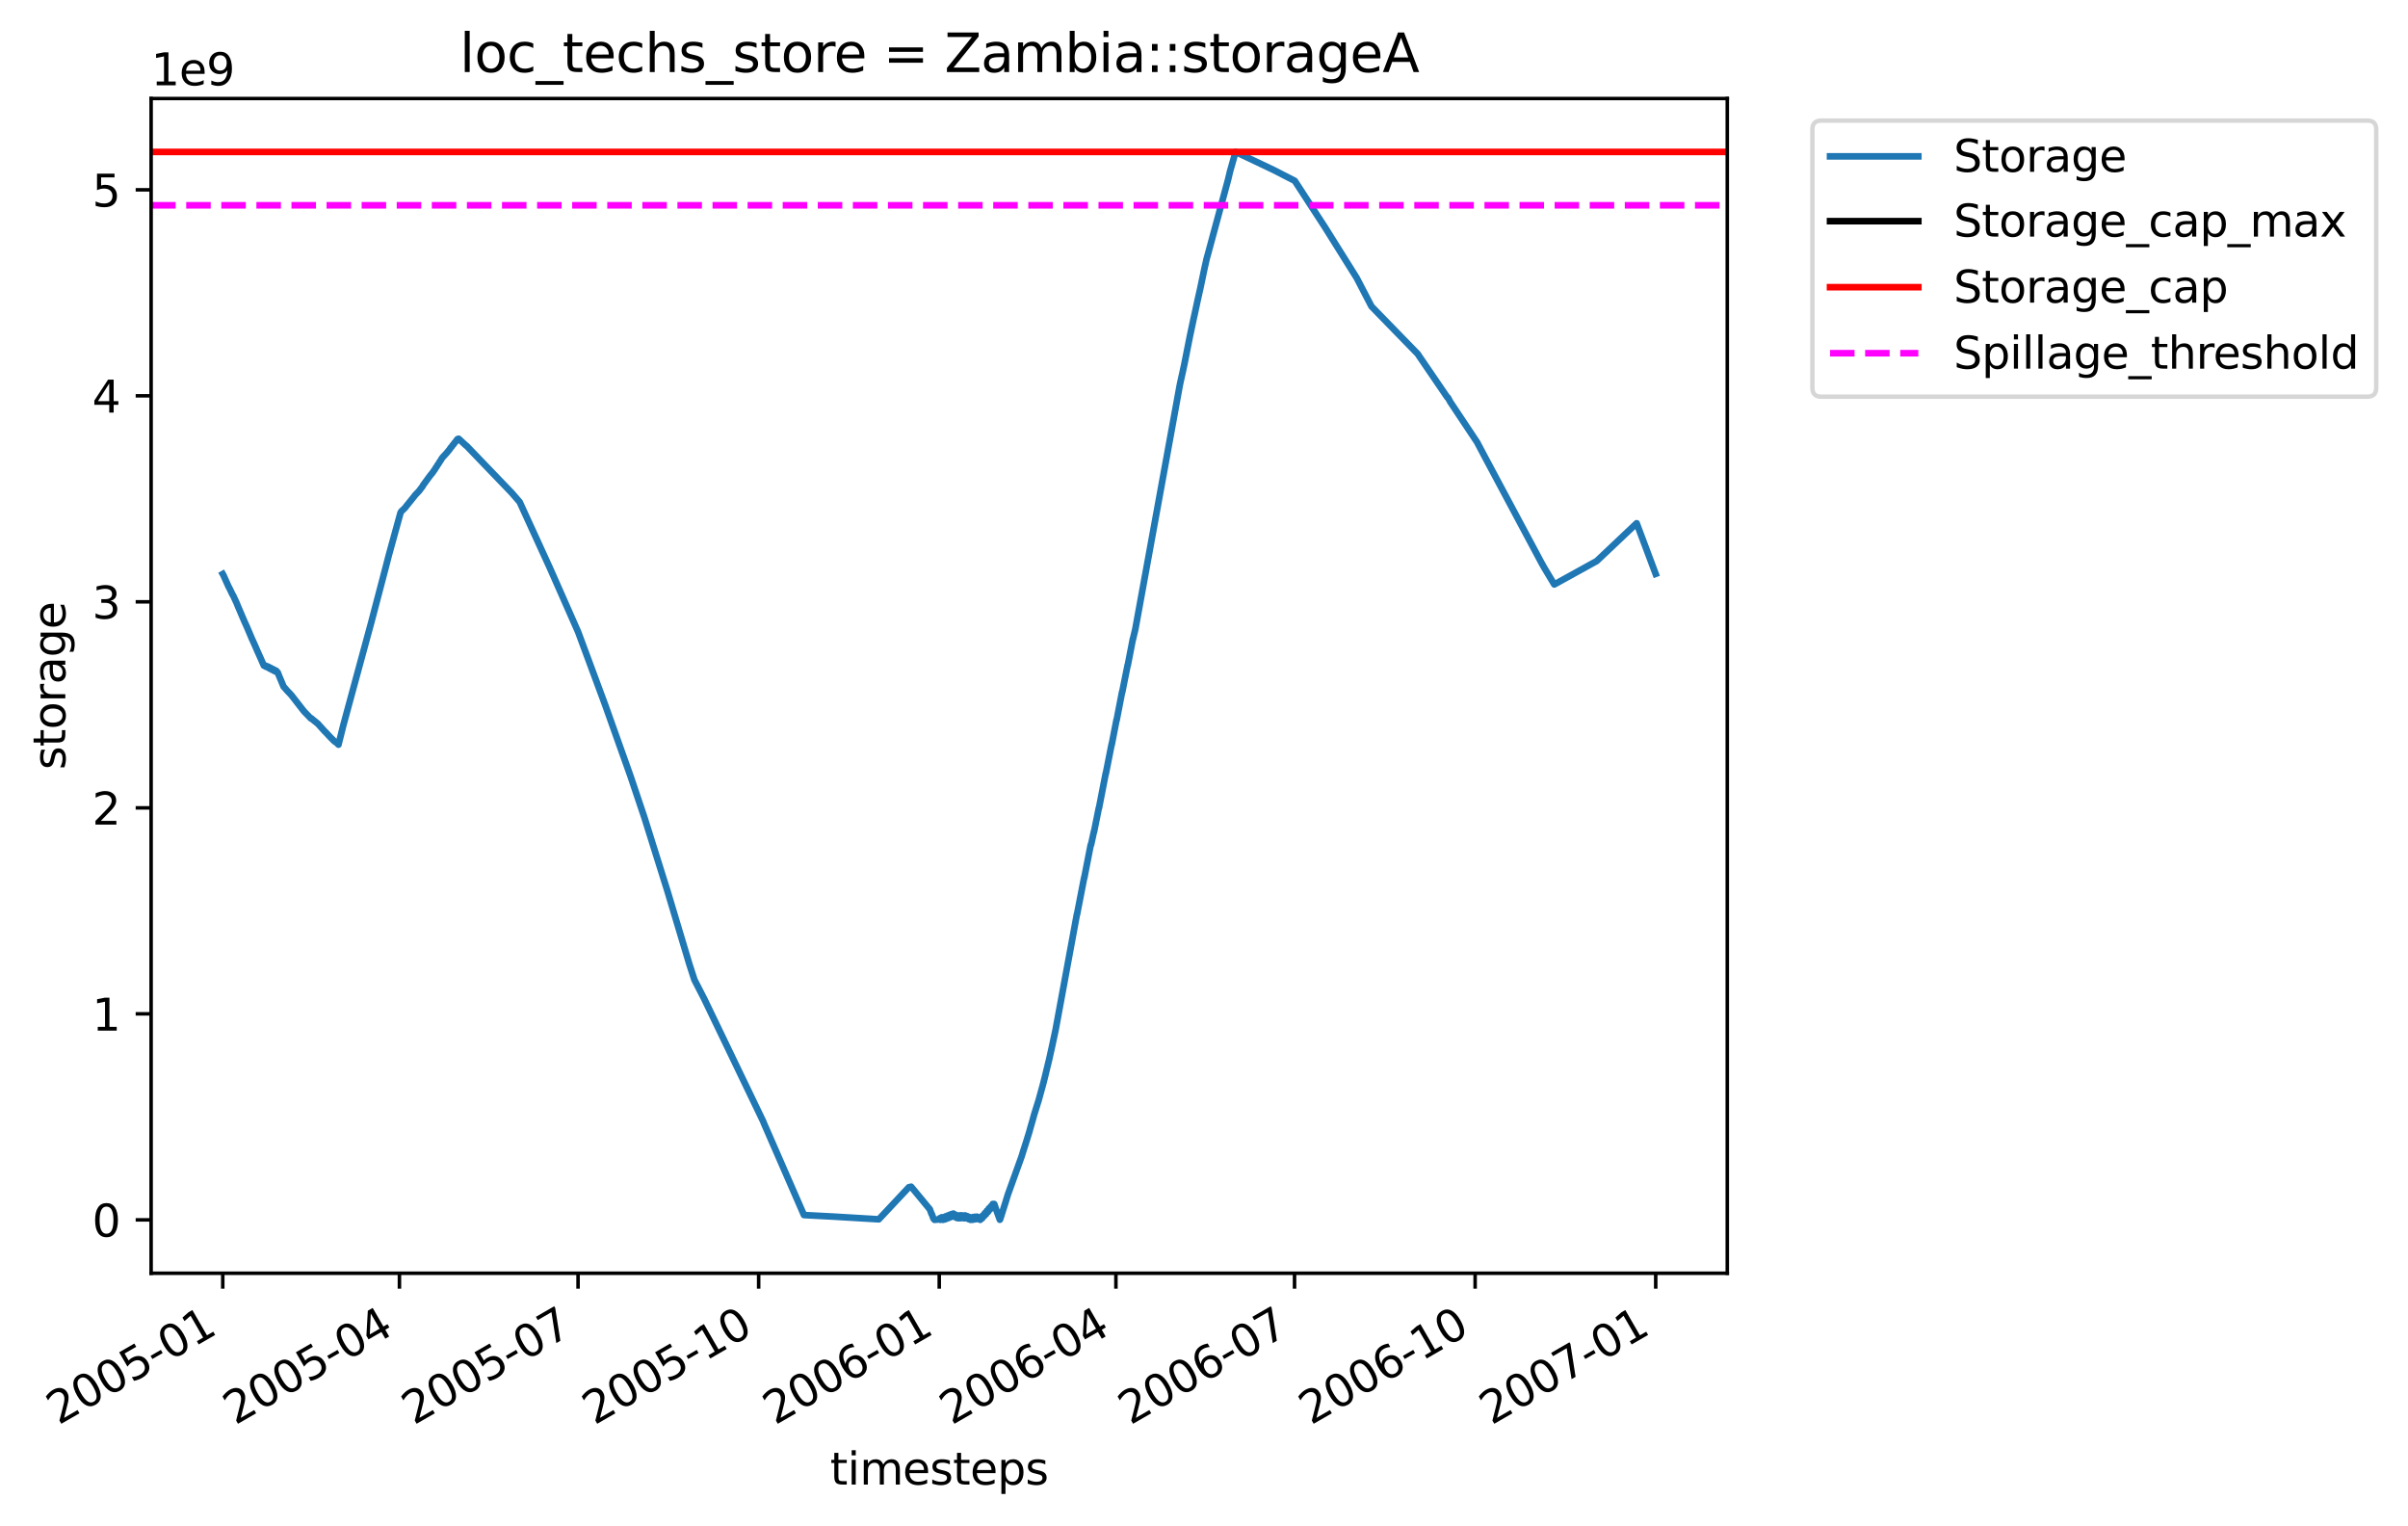 <?xml version="1.0" encoding="utf-8" standalone="no"?>
<!DOCTYPE svg PUBLIC "-//W3C//DTD SVG 1.1//EN"
  "http://www.w3.org/Graphics/SVG/1.1/DTD/svg11.dtd">
<svg xmlns:xlink="http://www.w3.org/1999/xlink" width="545.595pt" height="345.581pt" viewBox="0 0 545.595 345.581" xmlns="http://www.w3.org/2000/svg" version="1.1">
 <defs>
  <style type="text/css">*{stroke-linejoin: round; stroke-linecap: butt}</style>
 </defs>
 <g id="figure_1">
  <g id="patch_1">
   <path d="M 0 345.581 
L 545.595 345.581 
L 545.595 0 
L 0 0 
z
" style="fill: #ffffff"/>
  </g>
  <g id="axes_1">
   <g id="patch_2">
    <path d="M 34.241 288.43 
L 391.361 288.43 
L 391.361 22.318 
L 34.241 22.318 
z
" style="fill: #ffffff"/>
   </g>
   <g id="matplotlib.axis_1">
    <g id="xtick_1">
     <g id="line2d_1">
      <defs>
       <path id="mf6b0d29160" d="M 0 0 
L 0 3.5 
" style="stroke: #000000; stroke-width: 0.8"/>
      </defs>
      <g>
       <use xlink:href="#mf6b0d29160" x="50.473" y="288.43" style="stroke: #000000; stroke-width: 0.8"/>
      </g>
     </g>
     <g id="text_1">
      <!-- 2005-01 -->
      <g transform="translate(13.249 322.902)rotate(-30)scale(0.1 -0.1)">
       <defs>
        <path id="DejaVuSans-32" d="M 1228 531 
L 3431 531 
L 3431 0 
L 469 0 
L 469 531 
Q 828 903 1448 1529 
Q 2069 2156 2228 2338 
Q 2531 2678 2651 2914 
Q 2772 3150 2772 3378 
Q 2772 3750 2511 3984 
Q 2250 4219 1831 4219 
Q 1534 4219 1204 4116 
Q 875 4013 500 3803 
L 500 4441 
Q 881 4594 1212 4672 
Q 1544 4750 1819 4750 
Q 2544 4750 2975 4387 
Q 3406 4025 3406 3419 
Q 3406 3131 3298 2873 
Q 3191 2616 2906 2266 
Q 2828 2175 2409 1742 
Q 1991 1309 1228 531 
z
" transform="scale(0.016)"/>
        <path id="DejaVuSans-30" d="M 2034 4250 
Q 1547 4250 1301 3770 
Q 1056 3291 1056 2328 
Q 1056 1369 1301 889 
Q 1547 409 2034 409 
Q 2525 409 2770 889 
Q 3016 1369 3016 2328 
Q 3016 3291 2770 3770 
Q 2525 4250 2034 4250 
z
M 2034 4750 
Q 2819 4750 3233 4129 
Q 3647 3509 3647 2328 
Q 3647 1150 3233 529 
Q 2819 -91 2034 -91 
Q 1250 -91 836 529 
Q 422 1150 422 2328 
Q 422 3509 836 4129 
Q 1250 4750 2034 4750 
z
" transform="scale(0.016)"/>
        <path id="DejaVuSans-35" d="M 691 4666 
L 3169 4666 
L 3169 4134 
L 1269 4134 
L 1269 2991 
Q 1406 3038 1543 3061 
Q 1681 3084 1819 3084 
Q 2600 3084 3056 2656 
Q 3513 2228 3513 1497 
Q 3513 744 3044 326 
Q 2575 -91 1722 -91 
Q 1428 -91 1123 -41 
Q 819 9 494 109 
L 494 744 
Q 775 591 1075 516 
Q 1375 441 1709 441 
Q 2250 441 2565 725 
Q 2881 1009 2881 1497 
Q 2881 1984 2565 2268 
Q 2250 2553 1709 2553 
Q 1456 2553 1204 2497 
Q 953 2441 691 2322 
L 691 4666 
z
" transform="scale(0.016)"/>
        <path id="DejaVuSans-2d" d="M 313 2009 
L 1997 2009 
L 1997 1497 
L 313 1497 
L 313 2009 
z
" transform="scale(0.016)"/>
        <path id="DejaVuSans-31" d="M 794 531 
L 1825 531 
L 1825 4091 
L 703 3866 
L 703 4441 
L 1819 4666 
L 2450 4666 
L 2450 531 
L 3481 531 
L 3481 0 
L 794 0 
L 794 531 
z
" transform="scale(0.016)"/>
       </defs>
       <use xlink:href="#DejaVuSans-32"/>
       <use xlink:href="#DejaVuSans-30" x="63.623"/>
       <use xlink:href="#DejaVuSans-30" x="127.246"/>
       <use xlink:href="#DejaVuSans-35" x="190.869"/>
       <use xlink:href="#DejaVuSans-2d" x="254.492"/>
       <use xlink:href="#DejaVuSans-30" x="290.576"/>
       <use xlink:href="#DejaVuSans-31" x="354.199"/>
      </g>
     </g>
    </g>
    <g id="xtick_2">
     <g id="line2d_2">
      <g>
       <use xlink:href="#mf6b0d29160" x="90.502" y="288.43" style="stroke: #000000; stroke-width: 0.8"/>
      </g>
     </g>
     <g id="text_2">
      <!-- 2005-04 -->
      <g transform="translate(53.277 322.902)rotate(-30)scale(0.1 -0.1)">
       <defs>
        <path id="DejaVuSans-34" d="M 2419 4116 
L 825 1625 
L 2419 1625 
L 2419 4116 
z
M 2253 4666 
L 3047 4666 
L 3047 1625 
L 3713 1625 
L 3713 1100 
L 3047 1100 
L 3047 0 
L 2419 0 
L 2419 1100 
L 313 1100 
L 313 1709 
L 2253 4666 
z
" transform="scale(0.016)"/>
       </defs>
       <use xlink:href="#DejaVuSans-32"/>
       <use xlink:href="#DejaVuSans-30" x="63.623"/>
       <use xlink:href="#DejaVuSans-30" x="127.246"/>
       <use xlink:href="#DejaVuSans-35" x="190.869"/>
       <use xlink:href="#DejaVuSans-2d" x="254.492"/>
       <use xlink:href="#DejaVuSans-30" x="290.576"/>
       <use xlink:href="#DejaVuSans-34" x="354.199"/>
      </g>
     </g>
    </g>
    <g id="xtick_3">
     <g id="line2d_3">
      <g>
       <use xlink:href="#mf6b0d29160" x="130.974" y="288.43" style="stroke: #000000; stroke-width: 0.8"/>
      </g>
     </g>
     <g id="text_3">
      <!-- 2005-07 -->
      <g transform="translate(93.75 322.902)rotate(-30)scale(0.1 -0.1)">
       <defs>
        <path id="DejaVuSans-37" d="M 525 4666 
L 3525 4666 
L 3525 4397 
L 1831 0 
L 1172 0 
L 2766 4134 
L 525 4134 
L 525 4666 
z
" transform="scale(0.016)"/>
       </defs>
       <use xlink:href="#DejaVuSans-32"/>
       <use xlink:href="#DejaVuSans-30" x="63.623"/>
       <use xlink:href="#DejaVuSans-30" x="127.246"/>
       <use xlink:href="#DejaVuSans-35" x="190.869"/>
       <use xlink:href="#DejaVuSans-2d" x="254.492"/>
       <use xlink:href="#DejaVuSans-30" x="290.576"/>
       <use xlink:href="#DejaVuSans-37" x="354.199"/>
      </g>
     </g>
    </g>
    <g id="xtick_4">
     <g id="line2d_4">
      <g>
       <use xlink:href="#mf6b0d29160" x="171.892" y="288.43" style="stroke: #000000; stroke-width: 0.8"/>
      </g>
     </g>
     <g id="text_4">
      <!-- 2005-10 -->
      <g transform="translate(134.667 322.902)rotate(-30)scale(0.1 -0.1)">
       <use xlink:href="#DejaVuSans-32"/>
       <use xlink:href="#DejaVuSans-30" x="63.623"/>
       <use xlink:href="#DejaVuSans-30" x="127.246"/>
       <use xlink:href="#DejaVuSans-35" x="190.869"/>
       <use xlink:href="#DejaVuSans-2d" x="254.492"/>
       <use xlink:href="#DejaVuSans-31" x="290.576"/>
       <use xlink:href="#DejaVuSans-30" x="354.199"/>
      </g>
     </g>
    </g>
    <g id="xtick_5">
     <g id="line2d_5">
      <g>
       <use xlink:href="#mf6b0d29160" x="212.81" y="288.43" style="stroke: #000000; stroke-width: 0.8"/>
      </g>
     </g>
     <g id="text_5">
      <!-- 2006-01 -->
      <g transform="translate(175.585 322.902)rotate(-30)scale(0.1 -0.1)">
       <defs>
        <path id="DejaVuSans-36" d="M 2113 2584 
Q 1688 2584 1439 2293 
Q 1191 2003 1191 1497 
Q 1191 994 1439 701 
Q 1688 409 2113 409 
Q 2538 409 2786 701 
Q 3034 994 3034 1497 
Q 3034 2003 2786 2293 
Q 2538 2584 2113 2584 
z
M 3366 4563 
L 3366 3988 
Q 3128 4100 2886 4159 
Q 2644 4219 2406 4219 
Q 1781 4219 1451 3797 
Q 1122 3375 1075 2522 
Q 1259 2794 1537 2939 
Q 1816 3084 2150 3084 
Q 2853 3084 3261 2657 
Q 3669 2231 3669 1497 
Q 3669 778 3244 343 
Q 2819 -91 2113 -91 
Q 1303 -91 875 529 
Q 447 1150 447 2328 
Q 447 3434 972 4092 
Q 1497 4750 2381 4750 
Q 2619 4750 2861 4703 
Q 3103 4656 3366 4563 
z
" transform="scale(0.016)"/>
       </defs>
       <use xlink:href="#DejaVuSans-32"/>
       <use xlink:href="#DejaVuSans-30" x="63.623"/>
       <use xlink:href="#DejaVuSans-30" x="127.246"/>
       <use xlink:href="#DejaVuSans-36" x="190.869"/>
       <use xlink:href="#DejaVuSans-2d" x="254.492"/>
       <use xlink:href="#DejaVuSans-30" x="290.576"/>
       <use xlink:href="#DejaVuSans-31" x="354.199"/>
      </g>
     </g>
    </g>
    <g id="xtick_6">
     <g id="line2d_6">
      <g>
       <use xlink:href="#mf6b0d29160" x="252.838" y="288.43" style="stroke: #000000; stroke-width: 0.8"/>
      </g>
     </g>
     <g id="text_6">
      <!-- 2006-04 -->
      <g transform="translate(215.613 322.902)rotate(-30)scale(0.1 -0.1)">
       <use xlink:href="#DejaVuSans-32"/>
       <use xlink:href="#DejaVuSans-30" x="63.623"/>
       <use xlink:href="#DejaVuSans-30" x="127.246"/>
       <use xlink:href="#DejaVuSans-36" x="190.869"/>
       <use xlink:href="#DejaVuSans-2d" x="254.492"/>
       <use xlink:href="#DejaVuSans-30" x="290.576"/>
       <use xlink:href="#DejaVuSans-34" x="354.199"/>
      </g>
     </g>
    </g>
    <g id="xtick_7">
     <g id="line2d_7">
      <g>
       <use xlink:href="#mf6b0d29160" x="293.311" y="288.43" style="stroke: #000000; stroke-width: 0.8"/>
      </g>
     </g>
     <g id="text_7">
      <!-- 2006-07 -->
      <g transform="translate(256.086 322.902)rotate(-30)scale(0.1 -0.1)">
       <use xlink:href="#DejaVuSans-32"/>
       <use xlink:href="#DejaVuSans-30" x="63.623"/>
       <use xlink:href="#DejaVuSans-30" x="127.246"/>
       <use xlink:href="#DejaVuSans-36" x="190.869"/>
       <use xlink:href="#DejaVuSans-2d" x="254.492"/>
       <use xlink:href="#DejaVuSans-30" x="290.576"/>
       <use xlink:href="#DejaVuSans-37" x="354.199"/>
      </g>
     </g>
    </g>
    <g id="xtick_8">
     <g id="line2d_8">
      <g>
       <use xlink:href="#mf6b0d29160" x="334.229" y="288.43" style="stroke: #000000; stroke-width: 0.8"/>
      </g>
     </g>
     <g id="text_8">
      <!-- 2006-10 -->
      <g transform="translate(297.004 322.902)rotate(-30)scale(0.1 -0.1)">
       <use xlink:href="#DejaVuSans-32"/>
       <use xlink:href="#DejaVuSans-30" x="63.623"/>
       <use xlink:href="#DejaVuSans-30" x="127.246"/>
       <use xlink:href="#DejaVuSans-36" x="190.869"/>
       <use xlink:href="#DejaVuSans-2d" x="254.492"/>
       <use xlink:href="#DejaVuSans-31" x="290.576"/>
       <use xlink:href="#DejaVuSans-30" x="354.199"/>
      </g>
     </g>
    </g>
    <g id="xtick_9">
     <g id="line2d_9">
      <g>
       <use xlink:href="#mf6b0d29160" x="375.146" y="288.43" style="stroke: #000000; stroke-width: 0.8"/>
      </g>
     </g>
     <g id="text_9">
      <!-- 2007-01 -->
      <g transform="translate(337.922 322.902)rotate(-30)scale(0.1 -0.1)">
       <use xlink:href="#DejaVuSans-32"/>
       <use xlink:href="#DejaVuSans-30" x="63.623"/>
       <use xlink:href="#DejaVuSans-30" x="127.246"/>
       <use xlink:href="#DejaVuSans-37" x="190.869"/>
       <use xlink:href="#DejaVuSans-2d" x="254.492"/>
       <use xlink:href="#DejaVuSans-30" x="290.576"/>
       <use xlink:href="#DejaVuSans-31" x="354.199"/>
      </g>
     </g>
    </g>
    <g id="text_10">
     <!-- timesteps -->
     <g transform="translate(188.084 336.301)scale(0.1 -0.1)">
      <defs>
       <path id="DejaVuSans-74" d="M 1172 4494 
L 1172 3500 
L 2356 3500 
L 2356 3053 
L 1172 3053 
L 1172 1153 
Q 1172 725 1289 603 
Q 1406 481 1766 481 
L 2356 481 
L 2356 0 
L 1766 0 
Q 1100 0 847 248 
Q 594 497 594 1153 
L 594 3053 
L 172 3053 
L 172 3500 
L 594 3500 
L 594 4494 
L 1172 4494 
z
" transform="scale(0.016)"/>
       <path id="DejaVuSans-69" d="M 603 3500 
L 1178 3500 
L 1178 0 
L 603 0 
L 603 3500 
z
M 603 4863 
L 1178 4863 
L 1178 4134 
L 603 4134 
L 603 4863 
z
" transform="scale(0.016)"/>
       <path id="DejaVuSans-6d" d="M 3328 2828 
Q 3544 3216 3844 3400 
Q 4144 3584 4550 3584 
Q 5097 3584 5394 3201 
Q 5691 2819 5691 2113 
L 5691 0 
L 5113 0 
L 5113 2094 
Q 5113 2597 4934 2840 
Q 4756 3084 4391 3084 
Q 3944 3084 3684 2787 
Q 3425 2491 3425 1978 
L 3425 0 
L 2847 0 
L 2847 2094 
Q 2847 2600 2669 2842 
Q 2491 3084 2119 3084 
Q 1678 3084 1418 2786 
Q 1159 2488 1159 1978 
L 1159 0 
L 581 0 
L 581 3500 
L 1159 3500 
L 1159 2956 
Q 1356 3278 1631 3431 
Q 1906 3584 2284 3584 
Q 2666 3584 2933 3390 
Q 3200 3197 3328 2828 
z
" transform="scale(0.016)"/>
       <path id="DejaVuSans-65" d="M 3597 1894 
L 3597 1613 
L 953 1613 
Q 991 1019 1311 708 
Q 1631 397 2203 397 
Q 2534 397 2845 478 
Q 3156 559 3463 722 
L 3463 178 
Q 3153 47 2828 -22 
Q 2503 -91 2169 -91 
Q 1331 -91 842 396 
Q 353 884 353 1716 
Q 353 2575 817 3079 
Q 1281 3584 2069 3584 
Q 2775 3584 3186 3129 
Q 3597 2675 3597 1894 
z
M 3022 2063 
Q 3016 2534 2758 2815 
Q 2500 3097 2075 3097 
Q 1594 3097 1305 2825 
Q 1016 2553 972 2059 
L 3022 2063 
z
" transform="scale(0.016)"/>
       <path id="DejaVuSans-73" d="M 2834 3397 
L 2834 2853 
Q 2591 2978 2328 3040 
Q 2066 3103 1784 3103 
Q 1356 3103 1142 2972 
Q 928 2841 928 2578 
Q 928 2378 1081 2264 
Q 1234 2150 1697 2047 
L 1894 2003 
Q 2506 1872 2764 1633 
Q 3022 1394 3022 966 
Q 3022 478 2636 193 
Q 2250 -91 1575 -91 
Q 1294 -91 989 -36 
Q 684 19 347 128 
L 347 722 
Q 666 556 975 473 
Q 1284 391 1588 391 
Q 1994 391 2212 530 
Q 2431 669 2431 922 
Q 2431 1156 2273 1281 
Q 2116 1406 1581 1522 
L 1381 1569 
Q 847 1681 609 1914 
Q 372 2147 372 2553 
Q 372 3047 722 3315 
Q 1072 3584 1716 3584 
Q 2034 3584 2315 3537 
Q 2597 3491 2834 3397 
z
" transform="scale(0.016)"/>
       <path id="DejaVuSans-70" d="M 1159 525 
L 1159 -1331 
L 581 -1331 
L 581 3500 
L 1159 3500 
L 1159 2969 
Q 1341 3281 1617 3432 
Q 1894 3584 2278 3584 
Q 2916 3584 3314 3078 
Q 3713 2572 3713 1747 
Q 3713 922 3314 415 
Q 2916 -91 2278 -91 
Q 1894 -91 1617 61 
Q 1341 213 1159 525 
z
M 3116 1747 
Q 3116 2381 2855 2742 
Q 2594 3103 2138 3103 
Q 1681 3103 1420 2742 
Q 1159 2381 1159 1747 
Q 1159 1113 1420 752 
Q 1681 391 2138 391 
Q 2594 391 2855 752 
Q 3116 1113 3116 1747 
z
" transform="scale(0.016)"/>
      </defs>
      <use xlink:href="#DejaVuSans-74"/>
      <use xlink:href="#DejaVuSans-69" x="39.209"/>
      <use xlink:href="#DejaVuSans-6d" x="66.992"/>
      <use xlink:href="#DejaVuSans-65" x="164.404"/>
      <use xlink:href="#DejaVuSans-73" x="225.928"/>
      <use xlink:href="#DejaVuSans-74" x="278.027"/>
      <use xlink:href="#DejaVuSans-65" x="317.236"/>
      <use xlink:href="#DejaVuSans-70" x="378.76"/>
      <use xlink:href="#DejaVuSans-73" x="442.236"/>
     </g>
    </g>
   </g>
   <g id="matplotlib.axis_2">
    <g id="ytick_1">
     <g id="line2d_10">
      <defs>
       <path id="m201dd60987" d="M 0 0 
L -3.5 0 
" style="stroke: #000000; stroke-width: 0.8"/>
      </defs>
      <g>
       <use xlink:href="#m201dd60987" x="34.241" y="276.334" style="stroke: #000000; stroke-width: 0.8"/>
      </g>
     </g>
     <g id="text_11">
      <!-- 0 -->
      <g transform="translate(20.878 280.133)scale(0.1 -0.1)">
       <use xlink:href="#DejaVuSans-30"/>
      </g>
     </g>
    </g>
    <g id="ytick_2">
     <g id="line2d_11">
      <g>
       <use xlink:href="#m201dd60987" x="34.241" y="229.667" style="stroke: #000000; stroke-width: 0.8"/>
      </g>
     </g>
     <g id="text_12">
      <!-- 1 -->
      <g transform="translate(20.878 233.467)scale(0.1 -0.1)">
       <use xlink:href="#DejaVuSans-31"/>
      </g>
     </g>
    </g>
    <g id="ytick_3">
     <g id="line2d_12">
      <g>
       <use xlink:href="#m201dd60987" x="34.241" y="183.001" style="stroke: #000000; stroke-width: 0.8"/>
      </g>
     </g>
     <g id="text_13">
      <!-- 2 -->
      <g transform="translate(20.878 186.8)scale(0.1 -0.1)">
       <use xlink:href="#DejaVuSans-32"/>
      </g>
     </g>
    </g>
    <g id="ytick_4">
     <g id="line2d_13">
      <g>
       <use xlink:href="#m201dd60987" x="34.241" y="136.334" style="stroke: #000000; stroke-width: 0.8"/>
      </g>
     </g>
     <g id="text_14">
      <!-- 3 -->
      <g transform="translate(20.878 140.133)scale(0.1 -0.1)">
       <defs>
        <path id="DejaVuSans-33" d="M 2597 2516 
Q 3050 2419 3304 2112 
Q 3559 1806 3559 1356 
Q 3559 666 3084 287 
Q 2609 -91 1734 -91 
Q 1441 -91 1130 -33 
Q 819 25 488 141 
L 488 750 
Q 750 597 1062 519 
Q 1375 441 1716 441 
Q 2309 441 2620 675 
Q 2931 909 2931 1356 
Q 2931 1769 2642 2001 
Q 2353 2234 1838 2234 
L 1294 2234 
L 1294 2753 
L 1863 2753 
Q 2328 2753 2575 2939 
Q 2822 3125 2822 3475 
Q 2822 3834 2567 4026 
Q 2313 4219 1838 4219 
Q 1578 4219 1281 4162 
Q 984 4106 628 3988 
L 628 4550 
Q 988 4650 1302 4700 
Q 1616 4750 1894 4750 
Q 2613 4750 3031 4423 
Q 3450 4097 3450 3541 
Q 3450 3153 3228 2886 
Q 3006 2619 2597 2516 
z
" transform="scale(0.016)"/>
       </defs>
       <use xlink:href="#DejaVuSans-33"/>
      </g>
     </g>
    </g>
    <g id="ytick_5">
     <g id="line2d_14">
      <g>
       <use xlink:href="#m201dd60987" x="34.241" y="89.667" style="stroke: #000000; stroke-width: 0.8"/>
      </g>
     </g>
     <g id="text_15">
      <!-- 4 -->
      <g transform="translate(20.878 93.467)scale(0.1 -0.1)">
       <use xlink:href="#DejaVuSans-34"/>
      </g>
     </g>
    </g>
    <g id="ytick_6">
     <g id="line2d_15">
      <g>
       <use xlink:href="#m201dd60987" x="34.241" y="43.001" style="stroke: #000000; stroke-width: 0.8"/>
      </g>
     </g>
     <g id="text_16">
      <!-- 5 -->
      <g transform="translate(20.878 46.8)scale(0.1 -0.1)">
       <use xlink:href="#DejaVuSans-35"/>
      </g>
     </g>
    </g>
    <g id="text_17">
     <!-- storage -->
     <g transform="translate(14.798 174.369)rotate(-90)scale(0.1 -0.1)">
      <defs>
       <path id="DejaVuSans-6f" d="M 1959 3097 
Q 1497 3097 1228 2736 
Q 959 2375 959 1747 
Q 959 1119 1226 758 
Q 1494 397 1959 397 
Q 2419 397 2687 759 
Q 2956 1122 2956 1747 
Q 2956 2369 2687 2733 
Q 2419 3097 1959 3097 
z
M 1959 3584 
Q 2709 3584 3137 3096 
Q 3566 2609 3566 1747 
Q 3566 888 3137 398 
Q 2709 -91 1959 -91 
Q 1206 -91 779 398 
Q 353 888 353 1747 
Q 353 2609 779 3096 
Q 1206 3584 1959 3584 
z
" transform="scale(0.016)"/>
       <path id="DejaVuSans-72" d="M 2631 2963 
Q 2534 3019 2420 3045 
Q 2306 3072 2169 3072 
Q 1681 3072 1420 2755 
Q 1159 2438 1159 1844 
L 1159 0 
L 581 0 
L 581 3500 
L 1159 3500 
L 1159 2956 
Q 1341 3275 1631 3429 
Q 1922 3584 2338 3584 
Q 2397 3584 2469 3576 
Q 2541 3569 2628 3553 
L 2631 2963 
z
" transform="scale(0.016)"/>
       <path id="DejaVuSans-61" d="M 2194 1759 
Q 1497 1759 1228 1600 
Q 959 1441 959 1056 
Q 959 750 1161 570 
Q 1363 391 1709 391 
Q 2188 391 2477 730 
Q 2766 1069 2766 1631 
L 2766 1759 
L 2194 1759 
z
M 3341 1997 
L 3341 0 
L 2766 0 
L 2766 531 
Q 2569 213 2275 61 
Q 1981 -91 1556 -91 
Q 1019 -91 701 211 
Q 384 513 384 1019 
Q 384 1609 779 1909 
Q 1175 2209 1959 2209 
L 2766 2209 
L 2766 2266 
Q 2766 2663 2505 2880 
Q 2244 3097 1772 3097 
Q 1472 3097 1187 3025 
Q 903 2953 641 2809 
L 641 3341 
Q 956 3463 1253 3523 
Q 1550 3584 1831 3584 
Q 2591 3584 2966 3190 
Q 3341 2797 3341 1997 
z
" transform="scale(0.016)"/>
       <path id="DejaVuSans-67" d="M 2906 1791 
Q 2906 2416 2648 2759 
Q 2391 3103 1925 3103 
Q 1463 3103 1205 2759 
Q 947 2416 947 1791 
Q 947 1169 1205 825 
Q 1463 481 1925 481 
Q 2391 481 2648 825 
Q 2906 1169 2906 1791 
z
M 3481 434 
Q 3481 -459 3084 -895 
Q 2688 -1331 1869 -1331 
Q 1566 -1331 1297 -1286 
Q 1028 -1241 775 -1147 
L 775 -588 
Q 1028 -725 1275 -790 
Q 1522 -856 1778 -856 
Q 2344 -856 2625 -561 
Q 2906 -266 2906 331 
L 2906 616 
Q 2728 306 2450 153 
Q 2172 0 1784 0 
Q 1141 0 747 490 
Q 353 981 353 1791 
Q 353 2603 747 3093 
Q 1141 3584 1784 3584 
Q 2172 3584 2450 3431 
Q 2728 3278 2906 2969 
L 2906 3500 
L 3481 3500 
L 3481 434 
z
" transform="scale(0.016)"/>
      </defs>
      <use xlink:href="#DejaVuSans-73"/>
      <use xlink:href="#DejaVuSans-74" x="52.1"/>
      <use xlink:href="#DejaVuSans-6f" x="91.309"/>
      <use xlink:href="#DejaVuSans-72" x="152.49"/>
      <use xlink:href="#DejaVuSans-61" x="193.604"/>
      <use xlink:href="#DejaVuSans-67" x="254.883"/>
      <use xlink:href="#DejaVuSans-65" x="318.359"/>
     </g>
    </g>
    <g id="text_18">
     <!-- 1e9 -->
     <g transform="translate(34.241 19.318)scale(0.1 -0.1)">
      <defs>
       <path id="DejaVuSans-39" d="M 703 97 
L 703 672 
Q 941 559 1184 500 
Q 1428 441 1663 441 
Q 2288 441 2617 861 
Q 2947 1281 2994 2138 
Q 2813 1869 2534 1725 
Q 2256 1581 1919 1581 
Q 1219 1581 811 2004 
Q 403 2428 403 3163 
Q 403 3881 828 4315 
Q 1253 4750 1959 4750 
Q 2769 4750 3195 4129 
Q 3622 3509 3622 2328 
Q 3622 1225 3098 567 
Q 2575 -91 1691 -91 
Q 1453 -91 1209 -44 
Q 966 3 703 97 
z
M 1959 2075 
Q 2384 2075 2632 2365 
Q 2881 2656 2881 3163 
Q 2881 3666 2632 3958 
Q 2384 4250 1959 4250 
Q 1534 4250 1286 3958 
Q 1038 3666 1038 3163 
Q 1038 2656 1286 2365 
Q 1534 2075 1959 2075 
z
" transform="scale(0.016)"/>
      </defs>
      <use xlink:href="#DejaVuSans-31"/>
      <use xlink:href="#DejaVuSans-65" x="63.623"/>
      <use xlink:href="#DejaVuSans-39" x="125.146"/>
     </g>
    </g>
   </g>
   <g id="line2d_16">
    <path d="M 50.473 130.032 
L 50.603 130.26 
L 51.771 132.859 
L 52.03 133.34 
L 52.679 134.693 
L 52.79 134.828 
L 53.605 136.592 
L 53.92 137.364 
L 55.329 140.665 
L 55.959 142.054 
L 57.145 144.855 
L 57.293 145.157 
L 58.071 146.907 
L 58.238 147.309 
L 58.924 148.825 
L 59.665 150.513 
L 59.795 150.797 
L 59.85 150.733 
L 59.906 150.669 
L 59.943 150.743 
L 60.054 150.874 
L 60.091 150.836 
L 60.128 150.836 
L 60.147 150.886 
L 60.202 151.021 
L 60.277 150.936 
L 60.351 150.851 
L 60.388 150.924 
L 60.499 151.055 
L 60.536 151.017 
L 60.573 151.018 
L 60.592 151.068 
L 60.647 151.202 
L 60.721 151.117 
L 60.814 151.034 
L 60.851 151.134 
L 61.073 151.453 
L 61.259 151.264 
L 61.296 151.363 
L 61.518 151.682 
L 61.703 151.493 
L 61.741 151.592 
L 61.963 151.91 
L 62.148 151.72 
L 62.185 151.819 
L 62.408 152.136 
L 62.593 151.947 
L 62.63 152.045 
L 62.852 152.362 
L 62.908 152.298 
L 62.945 152.373 
L 63.26 153.177 
L 64.279 155.591 
L 64.372 155.664 
L 65.113 156.518 
L 65.41 156.817 
L 66.003 157.451 
L 66.17 157.663 
L 68.653 160.853 
L 68.986 161.255 
L 69.635 161.918 
L 69.783 162.073 
L 70.432 162.755 
L 70.562 162.727 
L 70.58 162.749 
L 70.951 163.098 
L 70.969 163.081 
L 71.08 163.181 
L 71.395 163.457 
L 71.414 163.44 
L 71.525 163.539 
L 71.84 163.813 
L 71.859 163.796 
L 71.97 163.894 
L 73.582 165.685 
L 73.712 165.796 
L 74.954 167.117 
L 75.065 167.228 
L 75.825 167.981 
L 75.936 168.011 
L 76.343 168.338 
L 76.696 168.69 
L 76.714 168.587 
L 77.807 164.231 
L 80.05 155.962 
L 84.09 141.103 
L 87.407 128.461 
L 88.055 125.939 
L 90.761 116.108 
L 91.002 115.765 
L 91.261 115.542 
L 91.817 114.99 
L 92.04 114.682 
L 92.299 114.361 
L 92.484 114.133 
L 92.744 113.812 
L 92.929 113.583 
L 93.189 113.26 
L 93.374 113.03 
L 93.633 112.707 
L 93.819 112.476 
L 94.097 112.112 
L 94.319 111.885 
L 94.912 111.264 
L 95.765 110.145 
L 95.857 109.933 
L 96.042 109.676 
L 96.302 109.325 
L 96.487 109.068 
L 96.747 108.716 
L 96.932 108.457 
L 97.191 108.103 
L 97.395 107.835 
L 97.655 107.495 
L 97.859 107.263 
L 98.081 106.976 
L 98.266 106.685 
L 98.489 106.401 
L 98.711 105.999 
L 98.933 105.715 
L 99.156 105.312 
L 99.378 105.026 
L 99.601 104.622 
L 99.823 104.336 
L 100.045 103.93 
L 100.305 103.577 
L 100.564 103.304 
L 101.176 102.644 
L 101.917 101.741 
L 102.102 101.437 
L 102.343 101.192 
L 102.547 100.871 
L 102.788 100.625 
L 102.992 100.303 
L 103.233 100.056 
L 103.418 99.774 
L 103.64 99.486 
L 103.918 99.387 
L 105.568 100.909 
L 105.734 101.019 
L 115.945 111.641 
L 117.743 113.714 
L 124.655 128.807 
L 130.993 143.163 
L 137.09 159.616 
L 142.853 175.808 
L 146.004 185.181 
L 151.229 201.848 
L 156.159 218.309 
L 157.345 221.974 
L 159.55 226.255 
L 172.911 254.017 
L 173.152 254.619 
L 182.159 275.251 
L 188.867 275.6 
L 199.115 276.214 
L 205.935 268.942 
L 206.027 269.01 
L 206.046 268.99 
L 206.231 268.875 
L 206.287 268.983 
L 206.342 268.923 
L 206.435 268.823 
L 206.472 268.867 
L 206.639 269.058 
L 210.475 273.7 
L 210.605 273.886 
L 210.623 273.866 
L 210.679 273.941 
L 211.049 274.963 
L 211.068 274.943 
L 211.124 275.017 
L 211.494 276.04 
L 211.513 276.02 
L 211.568 276.095 
L 211.735 276.334 
L 212.828 276.232 
L 212.903 275.971 
L 212.958 276.144 
L 213.069 276.328 
L 213.125 276.279 
L 213.292 275.975 
L 213.347 275.753 
L 213.403 275.926 
L 213.644 276.334 
L 213.681 276.23 
L 213.792 275.72 
L 213.848 275.872 
L 214.07 276.249 
L 214.126 276.057 
L 214.237 275.548 
L 214.292 275.7 
L 214.515 276.075 
L 214.57 275.884 
L 214.682 275.375 
L 214.737 275.527 
L 214.96 275.903 
L 215.015 275.711 
L 215.126 275.202 
L 215.182 275.354 
L 215.404 275.73 
L 215.46 275.538 
L 215.571 275.029 
L 215.627 275.181 
L 215.849 275.557 
L 215.905 275.365 
L 216.016 274.911 
L 216.071 275.084 
L 216.331 275.682 
L 216.349 275.601 
L 216.461 275.147 
L 216.516 275.32 
L 216.776 275.918 
L 216.794 275.836 
L 216.905 275.342 
L 216.961 275.514 
L 217.202 275.986 
L 217.35 275.321 
L 217.406 275.494 
L 217.647 275.965 
L 217.795 275.301 
L 217.85 275.473 
L 218.091 275.944 
L 218.24 275.345 
L 218.295 275.518 
L 218.536 275.989 
L 218.684 275.325 
L 218.74 275.497 
L 218.981 275.969 
L 219.129 275.488 
L 219.166 275.603 
L 219.426 276.168 
L 219.444 276.153 
L 219.574 275.66 
L 219.611 275.775 
L 219.87 276.331 
L 219.889 276.316 
L 220.019 275.787 
L 220.074 275.943 
L 220.297 276.334 
L 220.352 276.147 
L 220.463 275.702 
L 220.519 275.858 
L 220.741 276.25 
L 220.797 276.062 
L 220.908 275.639 
L 220.964 275.795 
L 221.186 276.186 
L 221.242 275.999 
L 221.353 275.611 
L 221.39 275.71 
L 221.631 276.158 
L 221.687 275.971 
L 221.779 275.733 
L 221.816 275.828 
L 222.094 276.334 
L 222.168 276.156 
L 222.242 275.816 
L 222.335 275.869 
L 222.391 275.938 
L 222.428 275.834 
L 222.465 275.796 
L 222.502 275.911 
L 222.539 275.996 
L 222.576 275.826 
L 222.687 275.316 
L 222.78 275.369 
L 222.835 275.439 
L 222.873 275.334 
L 222.91 275.297 
L 222.947 275.412 
L 222.984 275.496 
L 223.021 275.327 
L 223.151 274.797 
L 223.206 274.97 
L 223.262 275.142 
L 223.317 274.953 
L 223.336 274.868 
L 223.391 275.01 
L 223.41 275.067 
L 223.447 274.897 
L 223.595 274.283 
L 223.651 274.455 
L 223.706 274.628 
L 223.762 274.438 
L 223.781 274.353 
L 223.836 274.495 
L 223.855 274.553 
L 223.892 274.383 
L 224.04 273.751 
L 224.096 273.923 
L 224.151 274.096 
L 224.207 273.906 
L 224.225 273.821 
L 224.281 273.963 
L 224.299 274.02 
L 224.337 273.851 
L 224.485 273.294 
L 224.522 273.408 
L 224.596 273.638 
L 224.633 273.512 
L 224.67 273.342 
L 224.726 273.484 
L 224.744 273.542 
L 224.781 273.372 
L 224.93 272.74 
L 224.985 272.912 
L 225.041 273.085 
L 225.078 272.958 
L 225.115 272.788 
L 225.17 272.93 
L 225.189 272.987 
L 225.226 272.817 
L 225.245 272.733 
L 225.319 272.861 
L 225.615 273.758 
L 226.542 276.312 
L 226.616 276.172 
L 226.857 275.428 
L 227.45 273.544 
L 227.858 272.262 
L 228.339 270.675 
L 228.654 269.805 
L 231.49 261.923 
L 231.749 261.062 
L 232.398 259.039 
L 232.657 258.213 
L 233.213 256.418 
L 233.528 255.266 
L 233.954 253.812 
L 234.307 252.525 
L 235.344 249.205 
L 236.326 245.635 
L 236.716 244.102 
L 237.716 239.99 
L 238.309 237.316 
L 239.162 233.342 
L 244.017 207.021 
L 244.036 207.124 
L 244.091 206.815 
L 245.648 198.796 
L 245.666 198.899 
L 245.722 198.59 
L 247.13 191.393 
L 247.149 191.496 
L 247.204 191.187 
L 247.223 191.29 
L 247.872 188.309 
L 247.89 188.411 
L 247.946 188.103 
L 248.984 182.962 
L 249.002 183.065 
L 249.058 182.756 
L 250.54 175.148 
L 250.559 175.251 
L 250.614 174.942 
L 251.874 168.568 
L 251.893 168.671 
L 251.949 168.362 
L 252.986 163.028 
L 253.005 163.13 
L 253.06 162.83 
L 254.246 156.711 
L 254.265 156.814 
L 254.321 156.513 
L 255.507 150.622 
L 255.525 150.725 
L 255.581 150.416 
L 256.693 144.688 
L 256.711 144.791 
L 256.767 144.485 
L 257.212 142.635 
L 257.341 141.967 
L 267.256 87.558 
L 267.385 86.891 
L 267.96 84.302 
L 268.386 82.315 
L 269.628 76.047 
L 269.757 75.443 
L 270.499 71.946 
L 270.665 71.223 
L 271.351 68.036 
L 271.963 65.309 
L 272.741 61.58 
L 272.871 60.972 
L 273.408 58.576 
L 273.686 57.581 
L 278.263 40.657 
L 278.708 38.787 
L 279.616 35.599 
L 279.894 34.675 
L 279.95 34.414 
L 280.061 34.465 
L 288.585 38.511 
L 293.367 40.968 
L 300.205 51.477 
L 307.395 62.96 
L 310.749 69.413 
L 310.768 69.391 
L 310.823 69.488 
L 321.238 80.191 
L 321.553 80.673 
L 327.965 90.064 
L 328.021 90.019 
L 328.113 90.148 
L 328.595 91.043 
L 334.711 100.231 
L 335.063 100.92 
L 335.229 101.216 
L 335.563 101.863 
L 335.711 102.125 
L 336.063 102.807 
L 349.48 127.904 
L 349.499 127.894 
L 349.517 127.949 
L 349.832 128.519 
L 352.167 132.399 
L 361.785 127.09 
L 370.829 118.531 
L 370.866 118.632 
L 375.128 129.997 
L 375.128 129.997 
" clip-path="url(#p964310adf8)" style="fill: none; stroke: #1f77b4; stroke-width: 1.5; stroke-linecap: square"/>
   </g>
   <g id="line2d_17">
    <path clip-path="url(#p964310adf8)" style="fill: none; stroke: #000000; stroke-width: 1.5; stroke-linecap: square"/>
   </g>
   <g id="line2d_18">
    <path d="M 34.241 34.414 
L 391.361 34.414 
" clip-path="url(#p964310adf8)" style="fill: none; stroke: #ff0000; stroke-width: 1.5; stroke-linecap: square"/>
   </g>
   <g id="line2d_19">
    <path d="M 34.241 46.51 
L 391.361 46.51 
" clip-path="url(#p964310adf8)" style="fill: none; stroke-dasharray: 5.55,2.4; stroke-dashoffset: 0; stroke: #ff00ff; stroke-width: 1.5"/>
   </g>
   <g id="patch_3">
    <path d="M 34.241 288.43 
L 34.241 22.318 
" style="fill: none; stroke: #000000; stroke-width: 0.8; stroke-linejoin: miter; stroke-linecap: square"/>
   </g>
   <g id="patch_4">
    <path d="M 391.361 288.43 
L 391.361 22.318 
" style="fill: none; stroke: #000000; stroke-width: 0.8; stroke-linejoin: miter; stroke-linecap: square"/>
   </g>
   <g id="patch_5">
    <path d="M 34.241 288.43 
L 391.361 288.43 
" style="fill: none; stroke: #000000; stroke-width: 0.8; stroke-linejoin: miter; stroke-linecap: square"/>
   </g>
   <g id="patch_6">
    <path d="M 34.241 22.318 
L 391.361 22.318 
" style="fill: none; stroke: #000000; stroke-width: 0.8; stroke-linejoin: miter; stroke-linecap: square"/>
   </g>
   <g id="text_19">
    <!-- loc_techs_store = Zambia::storageA -->
    <g transform="translate(104.154 16.318)scale(0.12 -0.12)">
     <defs>
      <path id="DejaVuSans-6c" d="M 603 4863 
L 1178 4863 
L 1178 0 
L 603 0 
L 603 4863 
z
" transform="scale(0.016)"/>
      <path id="DejaVuSans-63" d="M 3122 3366 
L 3122 2828 
Q 2878 2963 2633 3030 
Q 2388 3097 2138 3097 
Q 1578 3097 1268 2742 
Q 959 2388 959 1747 
Q 959 1106 1268 751 
Q 1578 397 2138 397 
Q 2388 397 2633 464 
Q 2878 531 3122 666 
L 3122 134 
Q 2881 22 2623 -34 
Q 2366 -91 2075 -91 
Q 1284 -91 818 406 
Q 353 903 353 1747 
Q 353 2603 823 3093 
Q 1294 3584 2113 3584 
Q 2378 3584 2631 3529 
Q 2884 3475 3122 3366 
z
" transform="scale(0.016)"/>
      <path id="DejaVuSans-5f" d="M 3263 -1063 
L 3263 -1509 
L -63 -1509 
L -63 -1063 
L 3263 -1063 
z
" transform="scale(0.016)"/>
      <path id="DejaVuSans-68" d="M 3513 2113 
L 3513 0 
L 2938 0 
L 2938 2094 
Q 2938 2591 2744 2837 
Q 2550 3084 2163 3084 
Q 1697 3084 1428 2787 
Q 1159 2491 1159 1978 
L 1159 0 
L 581 0 
L 581 4863 
L 1159 4863 
L 1159 2956 
Q 1366 3272 1645 3428 
Q 1925 3584 2291 3584 
Q 2894 3584 3203 3211 
Q 3513 2838 3513 2113 
z
" transform="scale(0.016)"/>
      <path id="DejaVuSans-20" transform="scale(0.016)"/>
      <path id="DejaVuSans-3d" d="M 678 2906 
L 4684 2906 
L 4684 2381 
L 678 2381 
L 678 2906 
z
M 678 1631 
L 4684 1631 
L 4684 1100 
L 678 1100 
L 678 1631 
z
" transform="scale(0.016)"/>
      <path id="DejaVuSans-5a" d="M 359 4666 
L 4025 4666 
L 4025 4184 
L 1075 531 
L 4097 531 
L 4097 0 
L 288 0 
L 288 481 
L 3238 4134 
L 359 4134 
L 359 4666 
z
" transform="scale(0.016)"/>
      <path id="DejaVuSans-62" d="M 3116 1747 
Q 3116 2381 2855 2742 
Q 2594 3103 2138 3103 
Q 1681 3103 1420 2742 
Q 1159 2381 1159 1747 
Q 1159 1113 1420 752 
Q 1681 391 2138 391 
Q 2594 391 2855 752 
Q 3116 1113 3116 1747 
z
M 1159 2969 
Q 1341 3281 1617 3432 
Q 1894 3584 2278 3584 
Q 2916 3584 3314 3078 
Q 3713 2572 3713 1747 
Q 3713 922 3314 415 
Q 2916 -91 2278 -91 
Q 1894 -91 1617 61 
Q 1341 213 1159 525 
L 1159 0 
L 581 0 
L 581 4863 
L 1159 4863 
L 1159 2969 
z
" transform="scale(0.016)"/>
      <path id="DejaVuSans-3a" d="M 750 794 
L 1409 794 
L 1409 0 
L 750 0 
L 750 794 
z
M 750 3309 
L 1409 3309 
L 1409 2516 
L 750 2516 
L 750 3309 
z
" transform="scale(0.016)"/>
      <path id="DejaVuSans-41" d="M 2188 4044 
L 1331 1722 
L 3047 1722 
L 2188 4044 
z
M 1831 4666 
L 2547 4666 
L 4325 0 
L 3669 0 
L 3244 1197 
L 1141 1197 
L 716 0 
L 50 0 
L 1831 4666 
z
" transform="scale(0.016)"/>
     </defs>
     <use xlink:href="#DejaVuSans-6c"/>
     <use xlink:href="#DejaVuSans-6f" x="27.783"/>
     <use xlink:href="#DejaVuSans-63" x="88.965"/>
     <use xlink:href="#DejaVuSans-5f" x="143.945"/>
     <use xlink:href="#DejaVuSans-74" x="193.945"/>
     <use xlink:href="#DejaVuSans-65" x="233.154"/>
     <use xlink:href="#DejaVuSans-63" x="294.678"/>
     <use xlink:href="#DejaVuSans-68" x="349.658"/>
     <use xlink:href="#DejaVuSans-73" x="413.037"/>
     <use xlink:href="#DejaVuSans-5f" x="465.137"/>
     <use xlink:href="#DejaVuSans-73" x="515.137"/>
     <use xlink:href="#DejaVuSans-74" x="567.236"/>
     <use xlink:href="#DejaVuSans-6f" x="606.445"/>
     <use xlink:href="#DejaVuSans-72" x="667.627"/>
     <use xlink:href="#DejaVuSans-65" x="706.49"/>
     <use xlink:href="#DejaVuSans-20" x="768.014"/>
     <use xlink:href="#DejaVuSans-3d" x="799.801"/>
     <use xlink:href="#DejaVuSans-20" x="883.59"/>
     <use xlink:href="#DejaVuSans-5a" x="915.377"/>
     <use xlink:href="#DejaVuSans-61" x="983.883"/>
     <use xlink:href="#DejaVuSans-6d" x="1045.162"/>
     <use xlink:href="#DejaVuSans-62" x="1142.574"/>
     <use xlink:href="#DejaVuSans-69" x="1206.051"/>
     <use xlink:href="#DejaVuSans-61" x="1233.834"/>
     <use xlink:href="#DejaVuSans-3a" x="1295.113"/>
     <use xlink:href="#DejaVuSans-3a" x="1328.805"/>
     <use xlink:href="#DejaVuSans-73" x="1362.496"/>
     <use xlink:href="#DejaVuSans-74" x="1414.596"/>
     <use xlink:href="#DejaVuSans-6f" x="1453.805"/>
     <use xlink:href="#DejaVuSans-72" x="1514.986"/>
     <use xlink:href="#DejaVuSans-61" x="1556.1"/>
     <use xlink:href="#DejaVuSans-67" x="1617.379"/>
     <use xlink:href="#DejaVuSans-65" x="1680.855"/>
     <use xlink:href="#DejaVuSans-41" x="1742.379"/>
    </g>
   </g>
   <g id="legend_1">
    <g id="patch_7">
     <path d="M 412.645 89.865 
L 536.395 89.865 
Q 538.395 89.865 538.395 87.865 
L 538.395 29.318 
Q 538.395 27.318 536.395 27.318 
L 412.645 27.318 
Q 410.645 27.318 410.645 29.318 
L 410.645 87.865 
Q 410.645 89.865 412.645 89.865 
z
" style="fill: #ffffff; opacity: 0.8; stroke: #cccccc; stroke-linejoin: miter"/>
    </g>
    <g id="line2d_20">
     <path d="M 414.645 35.417 
L 424.645 35.417 
L 434.645 35.417 
" style="fill: none; stroke: #1f77b4; stroke-width: 1.5; stroke-linecap: square"/>
    </g>
    <g id="text_20">
     <!-- Storage -->
     <g transform="translate(442.645 38.917)scale(0.1 -0.1)">
      <defs>
       <path id="DejaVuSans-53" d="M 3425 4513 
L 3425 3897 
Q 3066 4069 2747 4153 
Q 2428 4238 2131 4238 
Q 1616 4238 1336 4038 
Q 1056 3838 1056 3469 
Q 1056 3159 1242 3001 
Q 1428 2844 1947 2747 
L 2328 2669 
Q 3034 2534 3370 2195 
Q 3706 1856 3706 1288 
Q 3706 609 3251 259 
Q 2797 -91 1919 -91 
Q 1588 -91 1214 -16 
Q 841 59 441 206 
L 441 856 
Q 825 641 1194 531 
Q 1563 422 1919 422 
Q 2459 422 2753 634 
Q 3047 847 3047 1241 
Q 3047 1584 2836 1778 
Q 2625 1972 2144 2069 
L 1759 2144 
Q 1053 2284 737 2584 
Q 422 2884 422 3419 
Q 422 4038 858 4394 
Q 1294 4750 2059 4750 
Q 2388 4750 2728 4690 
Q 3069 4631 3425 4513 
z
" transform="scale(0.016)"/>
      </defs>
      <use xlink:href="#DejaVuSans-53"/>
      <use xlink:href="#DejaVuSans-74" x="63.477"/>
      <use xlink:href="#DejaVuSans-6f" x="102.686"/>
      <use xlink:href="#DejaVuSans-72" x="163.867"/>
      <use xlink:href="#DejaVuSans-61" x="204.98"/>
      <use xlink:href="#DejaVuSans-67" x="266.26"/>
      <use xlink:href="#DejaVuSans-65" x="329.736"/>
     </g>
    </g>
    <g id="line2d_21">
     <path d="M 414.645 50.095 
L 424.645 50.095 
L 434.645 50.095 
" style="fill: none; stroke: #000000; stroke-width: 1.5; stroke-linecap: square"/>
    </g>
    <g id="text_21">
     <!-- Storage_cap_max -->
     <g transform="translate(442.645 53.595)scale(0.1 -0.1)">
      <defs>
       <path id="DejaVuSans-78" d="M 3513 3500 
L 2247 1797 
L 3578 0 
L 2900 0 
L 1881 1375 
L 863 0 
L 184 0 
L 1544 1831 
L 300 3500 
L 978 3500 
L 1906 2253 
L 2834 3500 
L 3513 3500 
z
" transform="scale(0.016)"/>
      </defs>
      <use xlink:href="#DejaVuSans-53"/>
      <use xlink:href="#DejaVuSans-74" x="63.477"/>
      <use xlink:href="#DejaVuSans-6f" x="102.686"/>
      <use xlink:href="#DejaVuSans-72" x="163.867"/>
      <use xlink:href="#DejaVuSans-61" x="204.98"/>
      <use xlink:href="#DejaVuSans-67" x="266.26"/>
      <use xlink:href="#DejaVuSans-65" x="329.736"/>
      <use xlink:href="#DejaVuSans-5f" x="391.26"/>
      <use xlink:href="#DejaVuSans-63" x="441.26"/>
      <use xlink:href="#DejaVuSans-61" x="496.24"/>
      <use xlink:href="#DejaVuSans-70" x="557.52"/>
      <use xlink:href="#DejaVuSans-5f" x="620.996"/>
      <use xlink:href="#DejaVuSans-6d" x="670.996"/>
      <use xlink:href="#DejaVuSans-61" x="768.408"/>
      <use xlink:href="#DejaVuSans-78" x="829.688"/>
     </g>
    </g>
    <g id="line2d_22">
     <path d="M 414.645 65.051 
L 424.645 65.051 
L 434.645 65.051 
" style="fill: none; stroke: #ff0000; stroke-width: 1.5; stroke-linecap: square"/>
    </g>
    <g id="text_22">
     <!-- Storage_cap -->
     <g transform="translate(442.645 68.551)scale(0.1 -0.1)">
      <use xlink:href="#DejaVuSans-53"/>
      <use xlink:href="#DejaVuSans-74" x="63.477"/>
      <use xlink:href="#DejaVuSans-6f" x="102.686"/>
      <use xlink:href="#DejaVuSans-72" x="163.867"/>
      <use xlink:href="#DejaVuSans-61" x="204.98"/>
      <use xlink:href="#DejaVuSans-67" x="266.26"/>
      <use xlink:href="#DejaVuSans-65" x="329.736"/>
      <use xlink:href="#DejaVuSans-5f" x="391.26"/>
      <use xlink:href="#DejaVuSans-63" x="441.26"/>
      <use xlink:href="#DejaVuSans-61" x="496.24"/>
      <use xlink:href="#DejaVuSans-70" x="557.52"/>
     </g>
    </g>
    <g id="line2d_23">
     <path d="M 414.645 80.007 
L 424.645 80.007 
L 434.645 80.007 
" style="fill: none; stroke-dasharray: 5.55,2.4; stroke-dashoffset: 0; stroke: #ff00ff; stroke-width: 1.5"/>
    </g>
    <g id="text_23">
     <!-- Spillage_threshold -->
     <g transform="translate(442.645 83.507)scale(0.1 -0.1)">
      <defs>
       <path id="DejaVuSans-64" d="M 2906 2969 
L 2906 4863 
L 3481 4863 
L 3481 0 
L 2906 0 
L 2906 525 
Q 2725 213 2448 61 
Q 2172 -91 1784 -91 
Q 1150 -91 751 415 
Q 353 922 353 1747 
Q 353 2572 751 3078 
Q 1150 3584 1784 3584 
Q 2172 3584 2448 3432 
Q 2725 3281 2906 2969 
z
M 947 1747 
Q 947 1113 1208 752 
Q 1469 391 1925 391 
Q 2381 391 2643 752 
Q 2906 1113 2906 1747 
Q 2906 2381 2643 2742 
Q 2381 3103 1925 3103 
Q 1469 3103 1208 2742 
Q 947 2381 947 1747 
z
" transform="scale(0.016)"/>
      </defs>
      <use xlink:href="#DejaVuSans-53"/>
      <use xlink:href="#DejaVuSans-70" x="63.477"/>
      <use xlink:href="#DejaVuSans-69" x="126.953"/>
      <use xlink:href="#DejaVuSans-6c" x="154.736"/>
      <use xlink:href="#DejaVuSans-6c" x="182.52"/>
      <use xlink:href="#DejaVuSans-61" x="210.303"/>
      <use xlink:href="#DejaVuSans-67" x="271.582"/>
      <use xlink:href="#DejaVuSans-65" x="335.059"/>
      <use xlink:href="#DejaVuSans-5f" x="396.582"/>
      <use xlink:href="#DejaVuSans-74" x="446.582"/>
      <use xlink:href="#DejaVuSans-68" x="485.791"/>
      <use xlink:href="#DejaVuSans-72" x="549.17"/>
      <use xlink:href="#DejaVuSans-65" x="588.033"/>
      <use xlink:href="#DejaVuSans-73" x="649.557"/>
      <use xlink:href="#DejaVuSans-68" x="701.656"/>
      <use xlink:href="#DejaVuSans-6f" x="765.035"/>
      <use xlink:href="#DejaVuSans-6c" x="826.217"/>
      <use xlink:href="#DejaVuSans-64" x="854"/>
     </g>
    </g>
   </g>
  </g>
 </g>
 <defs>
  <clipPath id="p964310adf8">
   <rect x="34.241" y="22.318" width="357.12" height="266.112"/>
  </clipPath>
 </defs>
</svg>
